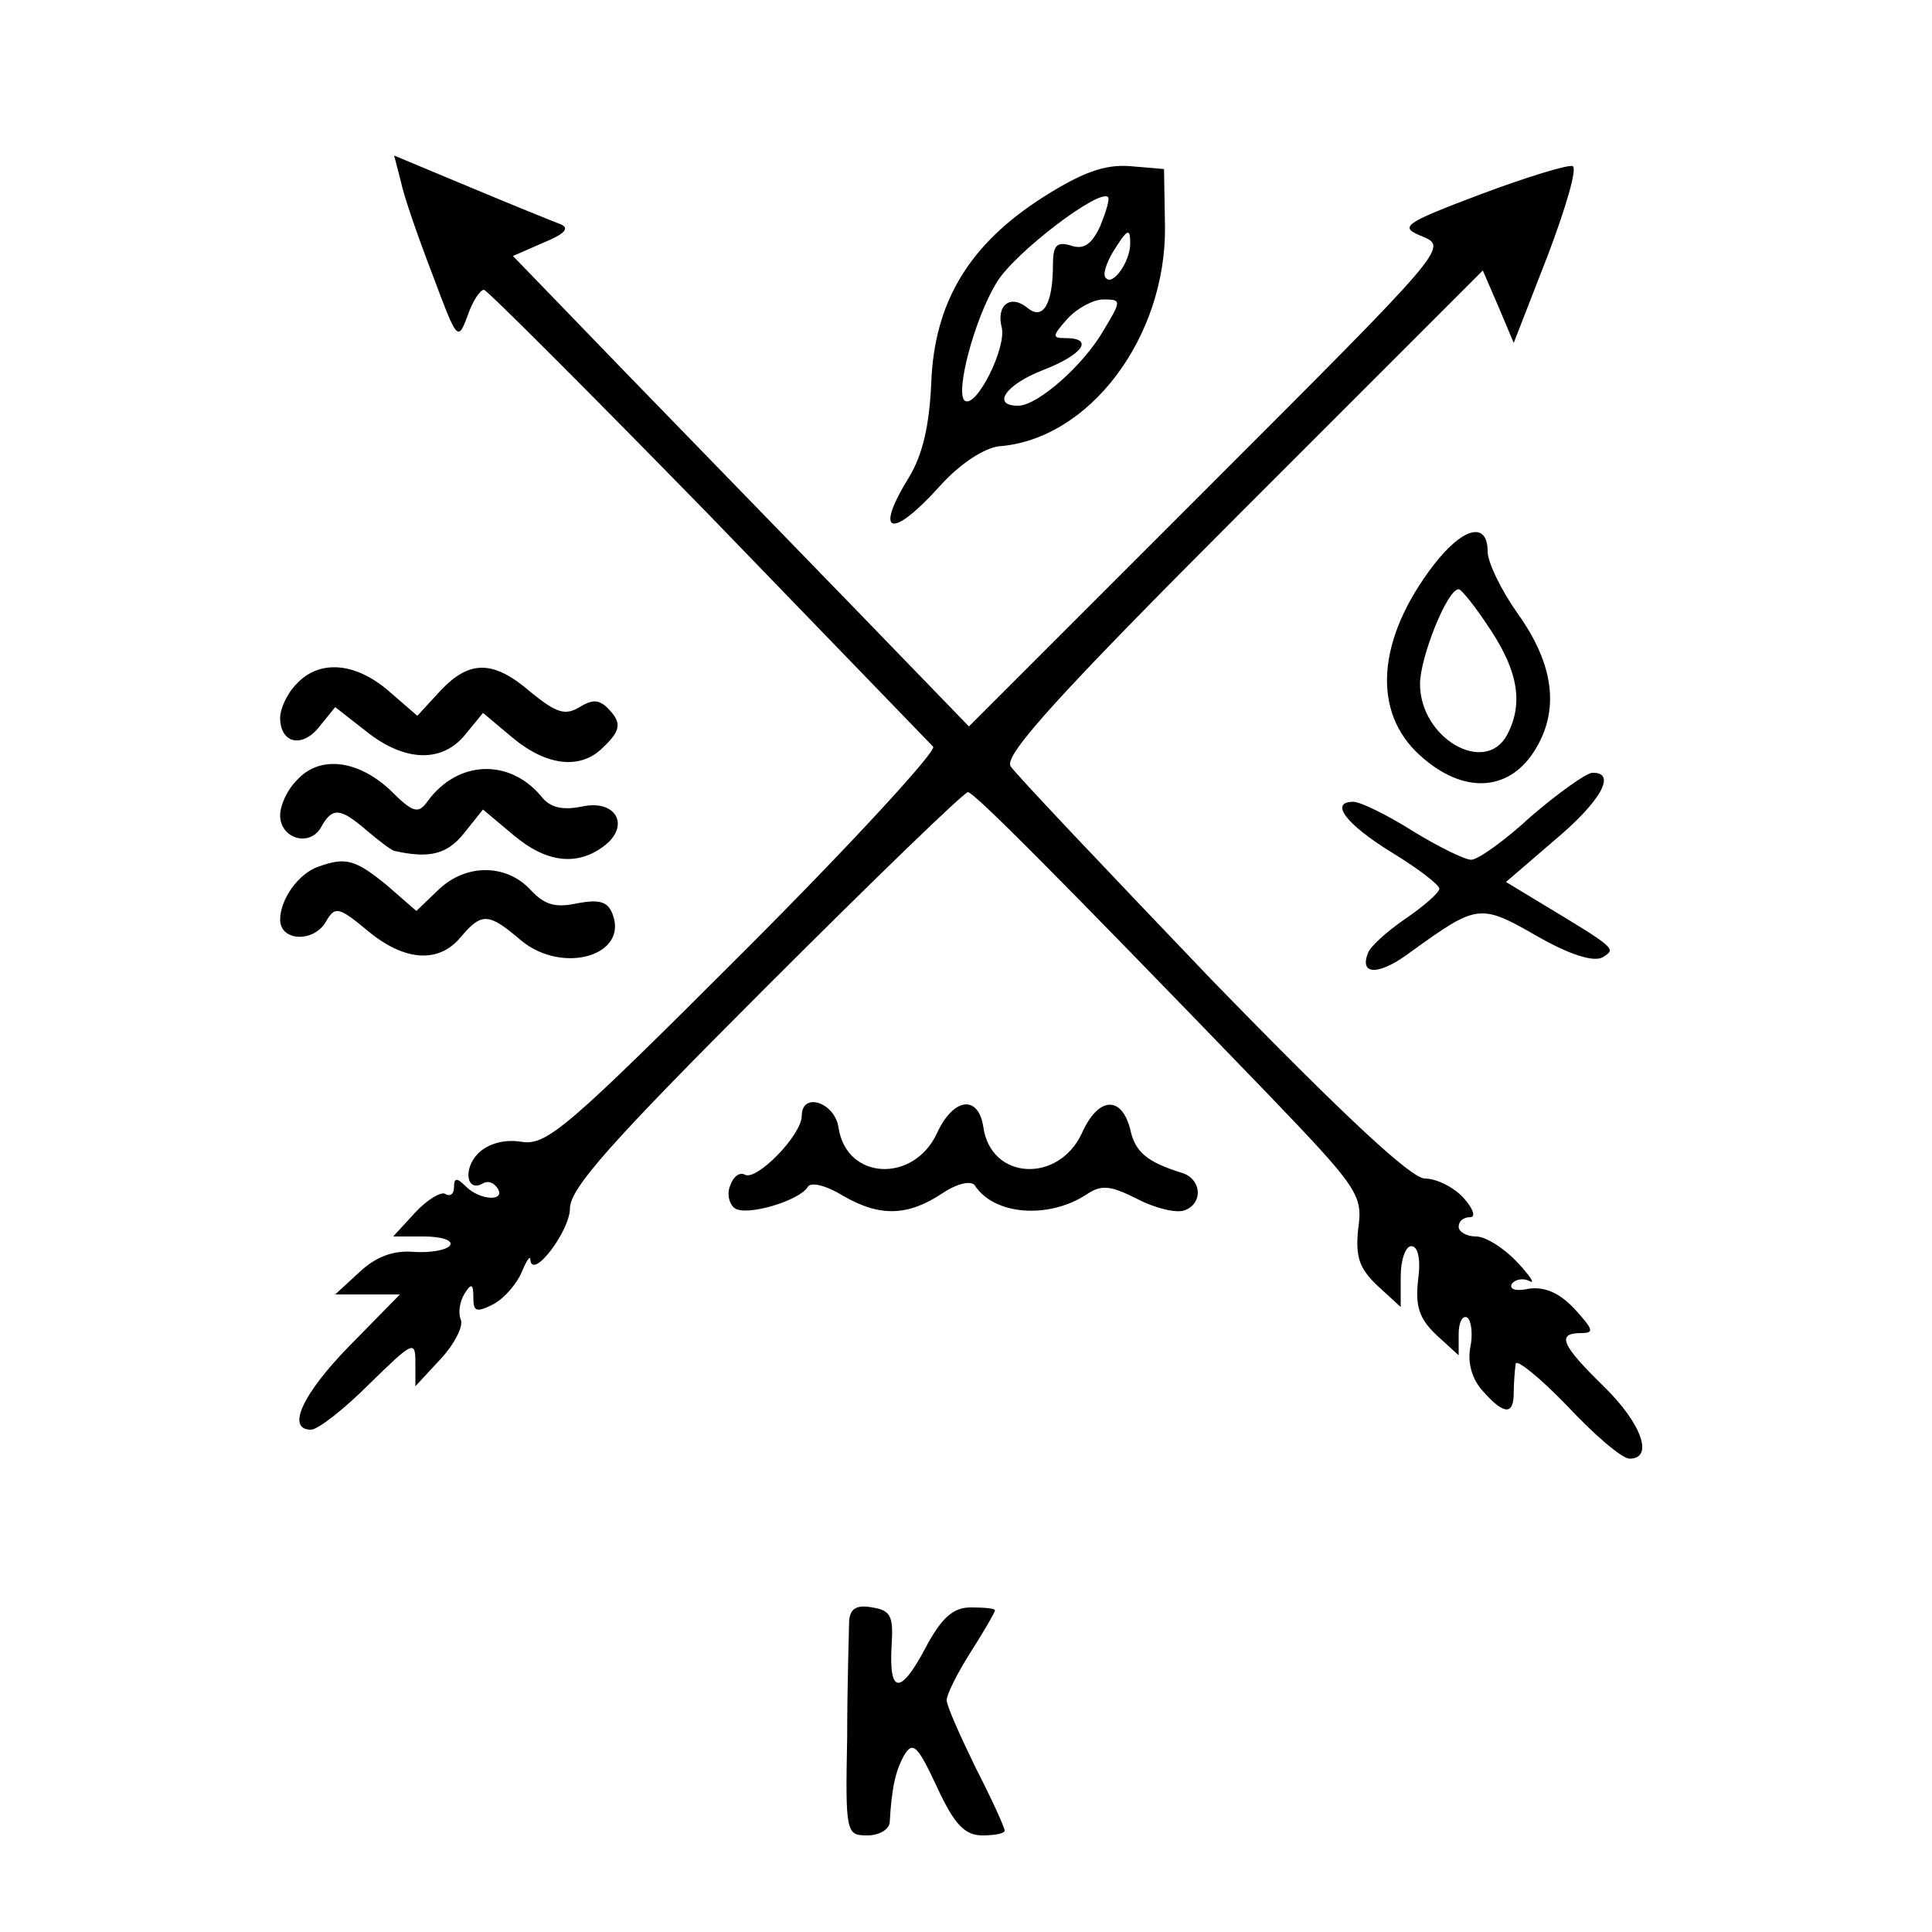 <?xml version="1.0" standalone="no"?>
<!DOCTYPE svg PUBLIC "-//W3C//DTD SVG 20010904//EN"
 "http://www.w3.org/TR/2001/REC-SVG-20010904/DTD/svg10.dtd">
<svg version="1.0" xmlns="http://www.w3.org/2000/svg"
 width="200pt" height="200pt" viewBox="0 0 200 200"
 preserveAspectRatio="xMidYMid meet">
<g transform="translate(0,200) scale(0.1,-0.1)"
fill="#000000" stroke="none">
<path d="M415 1812 c3 -15 18 -58 33 -97 25 -67 26 -69 36 -42 5 15 13 27 17
27 3 0 108 -105 232 -232 124 -128 229 -237 233 -241 4 -4 -83 -99 -195 -211
-184 -184 -205 -202 -231 -198 -18 3 -35 -2 -45 -12 -16 -16 -12 -41 5 -31 5
3 11 1 15 -5 9 -14 -18 -13 -33 2 -9 9 -12 9 -12 -1 0 -7 -4 -10 -9 -7 -4 3
-19 -6 -31 -19 l-23 -25 32 0 c18 0 30 -4 27 -9 -3 -5 -20 -8 -37 -7 -22 2
-40 -5 -57 -21 l-25 -23 34 0 33 0 -52 -53 c-49 -50 -66 -87 -40 -87 7 0 34
21 60 47 45 44 48 46 48 23 l0 -25 26 28 c14 15 24 34 21 41 -3 7 -1 19 4 27
7 11 9 10 9 -4 0 -15 3 -16 21 -7 11 6 24 21 29 33 5 12 9 18 9 13 2 -22 41
30 41 53 0 21 43 69 203 229 111 111 205 202 209 202 6 0 89 -83 311 -313 93
-97 98 -104 93 -139 -3 -29 1 -41 20 -59 l24 -22 0 31 c0 18 5 32 11 32 7 0
10 -14 7 -35 -3 -27 1 -40 19 -57 l23 -21 0 22 c0 12 4 20 9 17 4 -3 6 -17 3
-31 -3 -16 2 -33 13 -45 22 -25 32 -25 32 -2 0 9 1 23 2 30 0 6 24 -13 53 -43
28 -30 57 -55 65 -55 25 0 13 36 -27 75 -44 43 -49 55 -23 55 14 0 12 4 -7 25
-16 17 -31 23 -47 21 -13 -3 -21 -1 -18 5 4 5 12 6 18 3 7 -4 1 5 -12 19 -14
15 -33 27 -43 27 -10 0 -18 5 -18 10 0 6 5 10 12 10 6 0 3 9 -7 20 -10 11 -28
20 -40 20 -14 0 -83 64 -221 206 -109 114 -203 213 -208 221 -6 12 50 74 240
264 l249 249 16 -37 16 -38 35 90 c19 50 31 91 26 93 -4 2 -47 -11 -95 -29
-82 -31 -85 -34 -60 -44 26 -11 23 -14 -222 -259 l-248 -248 -120 124 c-66 68
-172 177 -236 243 l-116 120 32 14 c22 9 27 15 17 19 -8 3 -50 20 -93 38 l-79
33 7 -27z"/>
<path d="M1080 1796 c-77 -49 -113 -109 -116 -193 -2 -44 -9 -74 -23 -97 -37
-60 -18 -65 33 -8 21 23 45 38 60 40 94 7 173 113 172 227 l-1 60 -35 3 c-26
2 -49 -6 -90 -32z m59 -30 c-9 -19 -17 -25 -31 -20 -14 4 -18 0 -18 -20 0 -40
-10 -58 -26 -45 -18 15 -33 3 -27 -20 5 -21 -26 -83 -38 -76 -11 7 10 86 33
123 19 31 106 97 115 88 2 -2 -2 -15 -8 -30z m31 -18 c0 -19 -18 -44 -25 -36
-4 3 0 15 7 27 15 24 18 26 18 9z m-27 -89 c-21 -37 -69 -79 -89 -79 -28 0
-13 22 26 37 41 16 53 33 23 33 -14 0 -14 2 2 20 10 11 27 20 37 20 19 0 19
-1 1 -31z"/>
<path d="M1484 1415 c-59 -77 -64 -152 -14 -197 44 -40 91 -38 118 4 27 42 21
90 -17 143 -17 24 -31 53 -31 64 0 32 -26 25 -56 -14z m59 -67 c29 -44 34 -77
17 -109 -23 -42 -90 -3 -90 53 0 27 28 98 40 98 3 0 18 -19 33 -42z"/>
<path d="M307 1292 c-10 -10 -17 -26 -17 -35 0 -26 22 -32 40 -10 l17 21 32
-25 c40 -32 79 -33 103 -3 l18 22 31 -26 c35 -29 70 -33 93 -10 19 18 20 26 5
41 -9 9 -16 9 -29 1 -15 -9 -24 -6 -50 15 -39 34 -64 34 -94 2 l-24 -26 -30
26 c-35 30 -72 32 -95 7z"/>
<path d="M307 1192 c-10 -10 -17 -26 -17 -36 0 -24 30 -33 42 -13 12 22 20 21
48 -3 13 -11 26 -21 29 -21 36 -8 54 -3 71 18 l20 25 31 -26 c34 -29 66 -33
94 -12 28 21 13 49 -23 41 -20 -4 -33 -1 -42 11 -33 39 -86 37 -117 -5 -10
-14 -15 -13 -40 12 -34 31 -73 35 -96 9z"/>
<path d="M1585 1155 c-27 -25 -55 -45 -62 -45 -7 0 -35 14 -61 30 -27 17 -54
30 -61 30 -25 0 -8 -23 39 -52 28 -17 50 -34 50 -38 0 -4 -16 -18 -35 -31 -19
-13 -37 -29 -39 -36 -9 -23 12 -23 45 2 68 49 71 50 130 16 35 -20 59 -27 68
-22 14 9 16 8 -67 58 l-33 20 50 43 c49 41 65 71 39 70 -7 -1 -35 -21 -63 -45z"/>
<path d="M330 1103 c-21 -7 -40 -34 -40 -55 0 -23 36 -24 48 -1 9 15 13 14 42
-10 38 -32 74 -35 97 -7 22 26 29 25 63 -4 43 -35 111 -15 94 28 -5 13 -14 15
-36 11 -23 -5 -34 -2 -49 14 -25 27 -67 27 -95 0 l-23 -22 -31 27 c-32 26 -42
29 -70 19z"/>
<path d="M830 845 c0 -20 -47 -68 -59 -61 -5 3 -12 -2 -15 -11 -4 -9 -1 -20 5
-24 13 -8 66 8 75 22 3 6 19 2 37 -9 38 -22 67 -21 103 3 15 10 29 13 33 8 20
-31 76 -35 115 -10 16 11 25 10 53 -4 19 -10 41 -15 49 -12 20 7 18 33 -3 39
-35 11 -48 21 -53 45 -9 35 -33 34 -50 -4 -24 -52 -94 -49 -102 6 -5 34 -31
31 -48 -6 -24 -52 -94 -49 -102 6 -4 26 -38 37 -38 12z"/>
<path d="M879 322 c0 -9 -2 -63 -2 -120 -2 -100 -1 -102 21 -102 12 0 22 6 23
13 2 36 6 54 15 70 9 15 14 10 34 -33 18 -39 29 -50 47 -50 13 0 23 2 23 5 0
3 -13 32 -30 65 -16 33 -30 64 -30 70 0 6 11 28 25 50 14 22 25 41 25 43 0 2
-11 3 -25 3 -18 0 -30 -10 -47 -42 -26 -49 -38 -48 -35 3 2 30 -1 36 -20 39
-16 3 -23 -1 -24 -14z"/>
</g>
</svg>
